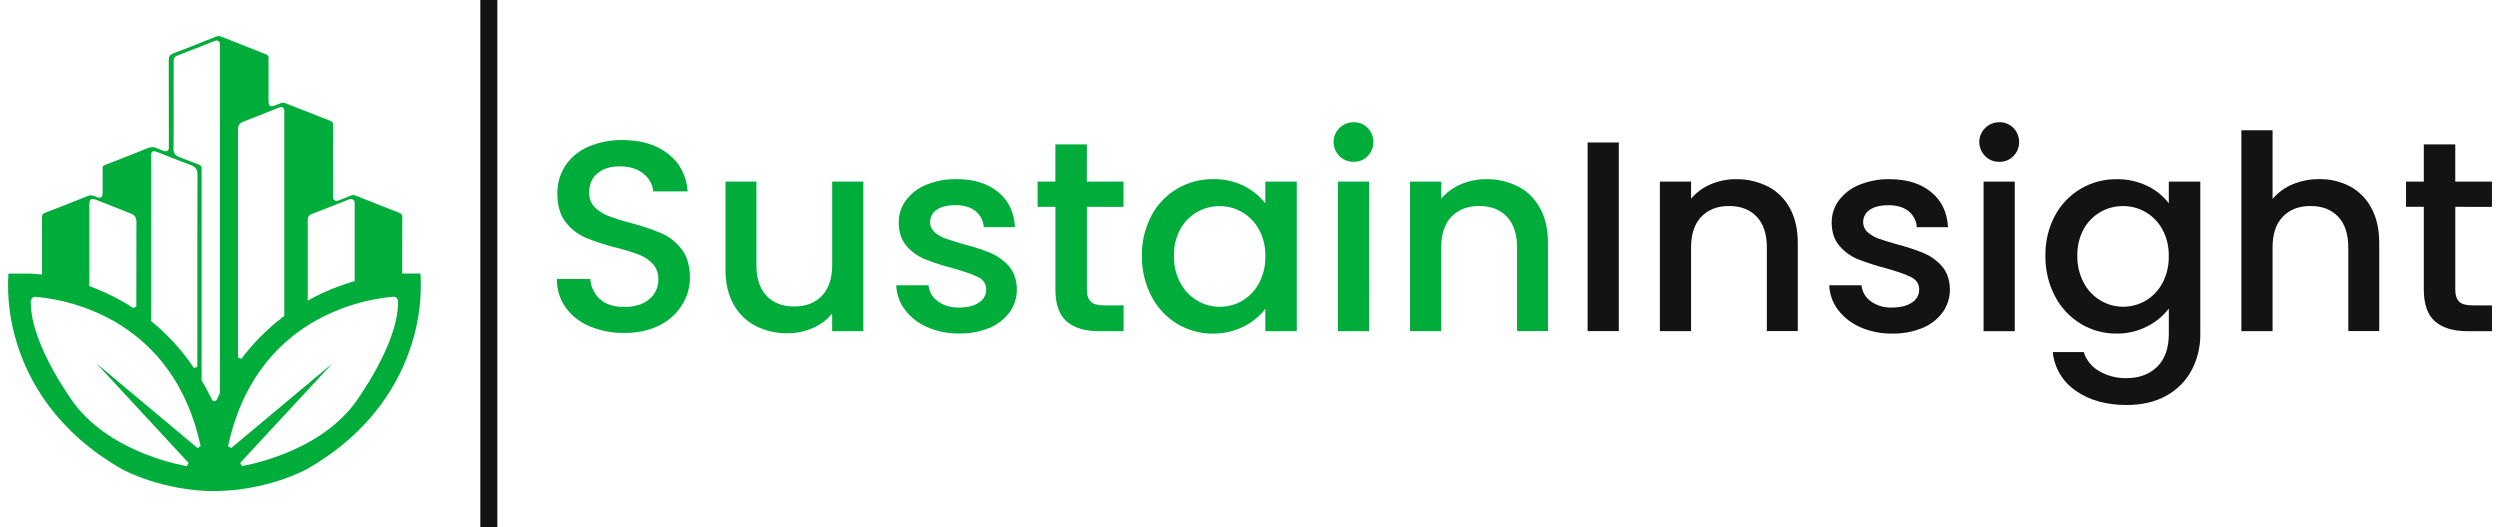 <svg width="147" height="31" viewBox="0 0 147 31" fill="none" xmlns="http://www.w3.org/2000/svg">
<g clip-path="url(#clip0_1730_1412)">
<path d="M12.604 28.881C9.476 28.855 7.222 27.614 7.199 27.601C3.262 25.366 1.651 22.33 0.993 20.177C0.58 18.855 0.411 17.47 0.494 16.088H1.728C1.728 16.088 1.958 16.088 2.345 16.131L2.47 16.145V15.59C2.47 14.662 2.47 13.702 2.47 12.757C2.47 12.637 2.498 12.569 2.669 12.507C3.434 12.213 4.244 11.894 5.147 11.53C5.214 11.5 5.286 11.484 5.359 11.483C5.432 11.485 5.504 11.502 5.57 11.534C5.658 11.582 5.754 11.614 5.854 11.627C6.035 11.627 6.035 11.447 6.035 11.274V10.913C6.035 10.566 6.035 10.219 6.035 9.871C6.035 9.794 6.055 9.746 6.172 9.701L6.196 9.692C7.026 9.371 7.885 9.036 8.721 8.699C8.797 8.668 8.878 8.652 8.96 8.651C9.059 8.652 9.155 8.676 9.244 8.719C9.338 8.761 9.428 8.8 9.521 8.837L9.594 8.867C9.637 8.887 9.684 8.898 9.731 8.899C9.759 8.899 9.786 8.893 9.811 8.882C9.837 8.871 9.859 8.855 9.878 8.835C9.897 8.814 9.911 8.79 9.919 8.764C9.928 8.738 9.931 8.711 9.928 8.683C9.928 8.629 9.928 8.576 9.928 8.521V7.333C9.928 6.088 9.928 4.804 9.923 3.533C9.923 3.339 9.967 3.224 10.219 3.129C10.852 2.891 11.487 2.638 12.101 2.392L12.716 2.147C12.76 2.129 12.806 2.119 12.854 2.119C12.899 2.119 12.944 2.128 12.986 2.146L13.34 2.282C14.086 2.579 14.857 2.889 15.62 3.186C15.766 3.243 15.792 3.304 15.791 3.405C15.787 4.081 15.791 4.757 15.791 5.433V5.939C15.791 6.048 15.791 6.25 15.985 6.25C16.066 6.243 16.145 6.222 16.219 6.187L16.363 6.126C16.407 6.107 16.451 6.087 16.496 6.07C16.542 6.052 16.591 6.042 16.64 6.041C16.692 6.042 16.742 6.052 16.79 6.071L17.21 6.237C17.943 6.525 18.675 6.813 19.408 7.099C19.557 7.156 19.584 7.222 19.583 7.332C19.577 8.381 19.583 9.448 19.583 10.479V11.48C19.583 11.509 19.583 11.539 19.583 11.567C19.58 11.601 19.584 11.635 19.594 11.667C19.605 11.699 19.622 11.729 19.644 11.755C19.663 11.773 19.685 11.788 19.709 11.798C19.734 11.807 19.76 11.812 19.787 11.811C19.841 11.809 19.894 11.796 19.944 11.774C20.047 11.731 20.15 11.691 20.254 11.651C20.379 11.601 20.505 11.557 20.632 11.501C20.675 11.481 20.722 11.471 20.77 11.47C20.82 11.471 20.869 11.481 20.915 11.501C21.724 11.824 22.587 12.168 23.445 12.5C23.622 12.569 23.655 12.643 23.654 12.764C23.646 13.659 23.647 14.568 23.648 15.448V16.084H24.724C24.807 17.466 24.638 18.851 24.224 20.173C23.563 22.327 21.958 25.363 18.018 27.598C17.996 27.61 15.742 28.851 12.614 28.878M14.125 27.216L14.225 27.403C14.268 27.397 18.569 26.717 20.823 23.764C20.927 23.622 23.372 20.303 23.402 17.852C23.414 17.799 23.414 17.744 23.404 17.691C23.394 17.637 23.373 17.586 23.343 17.541C23.317 17.51 23.285 17.486 23.248 17.47C23.212 17.453 23.172 17.446 23.131 17.447C23.108 17.447 23.085 17.45 23.062 17.454L22.985 17.461C21.142 17.642 15.009 18.8 13.409 26.237L13.593 26.347L19.537 21.375L14.125 27.216ZM1.814 17.858C1.843 20.309 4.288 23.628 4.393 23.768C6.65 26.723 10.948 27.402 10.991 27.409L11.091 27.222L5.675 21.373L11.616 26.346L11.799 26.236C10.199 18.799 4.071 17.643 2.23 17.466L2.154 17.459C2.131 17.454 2.108 17.452 2.085 17.452C2.045 17.45 2.004 17.458 1.968 17.474C1.931 17.49 1.898 17.515 1.872 17.546C1.842 17.591 1.822 17.642 1.812 17.695C1.802 17.749 1.802 17.803 1.814 17.857M12.62 23.584C12.645 23.584 12.671 23.577 12.693 23.563C12.714 23.549 12.732 23.529 12.742 23.505C12.8 23.384 12.859 23.265 12.919 23.148L12.931 23.124V2.612C12.934 2.58 12.93 2.548 12.92 2.518C12.91 2.488 12.894 2.46 12.873 2.436C12.855 2.419 12.834 2.405 12.81 2.396C12.787 2.387 12.762 2.382 12.738 2.383C12.689 2.385 12.641 2.396 12.597 2.416C11.872 2.701 11.146 2.987 10.418 3.273C10.211 3.353 10.211 3.511 10.211 3.616C10.211 4.712 10.211 5.807 10.211 6.902V7.313C10.211 7.452 10.211 7.594 10.211 7.73C10.211 8.067 10.211 8.416 10.205 8.76C10.196 9.004 10.31 9.154 10.57 9.247C10.804 9.331 11.037 9.424 11.262 9.514C11.406 9.571 11.551 9.629 11.695 9.685C11.839 9.74 11.855 9.787 11.855 9.872C11.855 11.665 11.855 18.599 11.855 22.329V22.359L11.87 22.385C12.086 22.753 12.288 23.134 12.469 23.509C12.48 23.532 12.497 23.552 12.519 23.565C12.54 23.579 12.566 23.587 12.591 23.587H12.622M9.063 8.882C9.039 8.882 9.015 8.887 8.993 8.897C8.971 8.906 8.951 8.92 8.934 8.938C8.918 8.955 8.905 8.976 8.897 8.999C8.889 9.021 8.886 9.045 8.888 9.069C8.888 9.124 8.888 9.178 8.888 9.232V18.879L8.929 18.913C9.882 19.698 10.715 20.615 11.402 21.637L11.604 21.576C11.604 15.099 11.604 11.39 11.611 10.243C11.611 9.962 11.49 9.8 11.189 9.692C10.758 9.538 10.328 9.366 9.911 9.201C9.733 9.131 9.555 9.06 9.377 8.991L9.265 8.949L9.163 8.912C9.131 8.899 9.096 8.891 9.061 8.89M16.526 6.299C16.479 6.3 16.433 6.311 16.389 6.33L16.004 6.484C15.453 6.705 14.885 6.934 14.321 7.149C14.092 7.237 13.994 7.373 13.994 7.602C13.994 10.149 13.994 18.053 13.994 21.03L14.197 21.096C14.901 20.157 15.735 19.321 16.672 18.611L16.717 18.578V6.668C16.717 6.614 16.717 6.56 16.717 6.507C16.717 6.347 16.616 6.29 16.528 6.29M5.444 11.699C5.255 11.699 5.255 11.893 5.255 12.035V16.575C5.256 16.627 5.255 16.678 5.25 16.73L5.238 16.818L5.323 16.85C6.207 17.177 7.051 17.602 7.84 18.115L8.016 18.021C8.016 16.601 8.016 13.955 8.021 13.011C8.021 12.72 7.839 12.611 7.659 12.542C7.281 12.397 6.893 12.243 6.526 12.095C6.256 11.988 5.985 11.881 5.715 11.774C5.632 11.734 5.542 11.709 5.45 11.699M20.643 11.699C20.587 11.702 20.531 11.716 20.481 11.741L20.198 11.855C19.579 12.098 18.962 12.343 18.34 12.581C18.262 12.605 18.194 12.656 18.149 12.724C18.104 12.793 18.085 12.874 18.094 12.955C18.094 13.872 18.094 15.99 18.094 17.49V17.678L18.261 17.584C19.059 17.154 19.901 16.808 20.773 16.554L20.854 16.53V12.104C20.854 12.05 20.854 11.996 20.854 11.942C20.857 11.912 20.854 11.881 20.845 11.852C20.836 11.823 20.82 11.797 20.8 11.774C20.779 11.752 20.754 11.734 20.726 11.721C20.698 11.709 20.668 11.703 20.638 11.703" fill="#00AD3B"/>
<path d="M28.744 0V31" stroke="#131313" stroke-miterlimit="10"/>
<path d="M34.676 19.19C34.11 18.957 33.62 18.573 33.26 18.081C32.913 17.591 32.733 17.004 32.745 16.405H34.708C34.737 16.857 34.94 17.28 35.275 17.586C35.612 17.895 36.087 18.049 36.699 18.049C37.328 18.049 37.822 17.897 38.178 17.594C38.35 17.451 38.487 17.271 38.579 17.068C38.671 16.865 38.716 16.644 38.709 16.421C38.723 16.087 38.605 15.761 38.38 15.512C38.151 15.272 37.87 15.086 37.559 14.969C37.114 14.805 36.66 14.666 36.199 14.554C35.593 14.403 34.999 14.209 34.422 13.972C33.96 13.771 33.558 13.454 33.255 13.054C32.934 12.639 32.773 12.086 32.772 11.395C32.76 10.8 32.928 10.217 33.255 9.719C33.591 9.23 34.062 8.848 34.612 8.619C35.248 8.353 35.932 8.223 36.622 8.236C37.705 8.236 38.593 8.505 39.285 9.043C39.978 9.58 40.361 10.317 40.435 11.253H38.409C38.392 11.049 38.331 10.85 38.231 10.671C38.131 10.491 37.994 10.335 37.829 10.211C37.475 9.924 37.009 9.78 36.43 9.781C35.904 9.781 35.475 9.914 35.143 10.18C34.81 10.446 34.644 10.831 34.644 11.335C34.638 11.489 34.663 11.642 34.716 11.785C34.77 11.929 34.852 12.061 34.958 12.173C35.182 12.401 35.453 12.578 35.754 12.692C36.186 12.854 36.627 12.993 37.075 13.107C37.692 13.267 38.297 13.47 38.886 13.713C39.357 13.919 39.767 14.242 40.077 14.649C40.403 15.069 40.567 15.631 40.568 16.335C40.567 16.898 40.408 17.449 40.109 17.927C39.785 18.444 39.323 18.862 38.773 19.133C38.187 19.429 37.497 19.578 36.703 19.578C36.008 19.588 35.317 19.456 34.676 19.187" fill="#00AD3B"/>
<path d="M50.765 10.68V19.473H48.93V18.432C48.628 18.804 48.239 19.097 47.797 19.285C47.329 19.493 46.822 19.599 46.309 19.596C45.658 19.607 45.014 19.459 44.434 19.166C43.881 18.879 43.427 18.436 43.13 17.892C42.816 17.33 42.658 16.649 42.658 15.849V10.68H44.476V15.579C44.476 16.367 44.674 16.97 45.071 17.391C45.468 17.811 46.009 18.021 46.696 18.021C47.382 18.021 47.927 17.811 48.33 17.391C48.733 16.97 48.933 16.367 48.932 15.579V10.68H50.765Z" fill="#00AD3B"/>
<path d="M54.522 19.238C54.003 19.015 53.552 18.663 53.211 18.217C52.895 17.799 52.717 17.294 52.7 16.773H54.599C54.615 16.958 54.671 17.138 54.764 17.3C54.857 17.462 54.985 17.601 55.138 17.709C55.465 17.959 55.874 18.084 56.366 18.084C56.881 18.084 57.28 17.985 57.564 17.789C57.694 17.709 57.802 17.597 57.877 17.464C57.952 17.332 57.991 17.182 57.991 17.03C57.991 16.7 57.834 16.456 57.519 16.296C57.204 16.136 56.703 15.96 56.014 15.769C55.463 15.626 54.92 15.45 54.389 15.243C53.97 15.072 53.597 14.804 53.303 14.461C52.998 14.11 52.845 13.647 52.845 13.073C52.843 12.611 52.989 12.161 53.264 11.788C53.568 11.377 53.981 11.059 54.457 10.867C55.026 10.634 55.636 10.52 56.252 10.532C57.259 10.532 58.071 10.784 58.689 11.29C59.306 11.795 59.636 12.484 59.678 13.357H57.844C57.835 13.175 57.787 12.997 57.704 12.834C57.621 12.672 57.504 12.529 57.361 12.414C57.072 12.181 56.68 12.063 56.187 12.063C55.694 12.063 55.337 12.157 55.077 12.335C54.956 12.412 54.858 12.519 54.79 12.645C54.723 12.77 54.688 12.911 54.691 13.053C54.688 13.164 54.71 13.274 54.755 13.376C54.799 13.478 54.865 13.569 54.948 13.643C55.13 13.809 55.343 13.936 55.575 14.018C55.822 14.108 56.186 14.222 56.67 14.361C57.21 14.497 57.739 14.67 58.254 14.88C58.665 15.054 59.031 15.318 59.324 15.653C59.624 15.994 59.78 16.446 59.791 17.009C59.797 17.489 59.651 17.958 59.372 18.35C59.072 18.761 58.663 19.081 58.19 19.276C57.622 19.51 57.011 19.624 56.396 19.61C55.751 19.621 55.112 19.493 54.522 19.236" fill="#00AD3B"/>
<path d="M63.91 12.161V17.031C63.91 17.362 63.987 17.593 64.143 17.742C64.299 17.891 64.564 17.957 64.939 17.957H66.066V19.473H64.618C63.792 19.473 63.159 19.281 62.719 18.899C62.279 18.516 62.059 17.893 62.058 17.031V12.161H61.01V10.68H62.056V8.49H63.906V10.68H66.062V12.164L63.91 12.161Z" fill="#00AD3B"/>
<path d="M67.698 12.687C68.044 12.031 68.566 11.482 69.207 11.102C69.847 10.722 70.581 10.525 71.327 10.533C71.96 10.518 72.587 10.658 73.153 10.939C73.638 11.183 74.064 11.528 74.4 11.953V10.68H76.25V19.473H74.4V18.162C74.062 18.6 73.627 18.956 73.129 19.203C72.513 19.502 71.831 19.643 71.145 19.614C70.459 19.585 69.792 19.386 69.204 19.035C68.562 18.638 68.042 18.076 67.698 17.407C67.32 16.675 67.13 15.861 67.144 15.038C67.129 14.224 67.32 13.419 67.698 12.696M74.025 13.494C73.796 13.07 73.454 12.717 73.036 12.473C72.635 12.241 72.178 12.119 71.714 12.122C71.242 12.118 70.778 12.241 70.371 12.479C69.964 12.716 69.63 13.059 69.405 13.47C69.143 13.953 69.013 14.495 69.027 15.043C69.015 15.597 69.145 16.144 69.405 16.635C69.633 17.068 69.979 17.43 70.403 17.68C70.799 17.915 71.252 18.04 71.714 18.04C72.178 18.043 72.635 17.921 73.036 17.689C73.455 17.442 73.798 17.086 74.025 16.658C74.287 16.168 74.417 15.62 74.403 15.066C74.417 14.516 74.287 13.971 74.025 13.486" fill="#00AD3B"/>
<path d="M78.763 9.181C78.596 9.018 78.482 8.81 78.436 8.582C78.389 8.354 78.413 8.118 78.503 7.904C78.593 7.689 78.745 7.507 78.941 7.379C79.136 7.251 79.365 7.184 79.599 7.186C79.752 7.183 79.904 7.212 80.045 7.269C80.186 7.327 80.314 7.413 80.42 7.522C80.637 7.744 80.758 8.042 80.758 8.351C80.758 8.661 80.637 8.959 80.42 9.181C80.314 9.29 80.186 9.375 80.045 9.433C79.903 9.49 79.752 9.518 79.599 9.516C79.444 9.519 79.29 9.492 79.146 9.434C79.002 9.377 78.872 9.291 78.763 9.181ZM80.5 19.474H78.668V10.68H80.502L80.5 19.474Z" fill="#00AD3B"/>
<path d="M89.258 10.961C89.809 11.248 90.261 11.692 90.553 12.237C90.864 12.799 91.02 13.48 91.02 14.28V19.466H89.202V14.554C89.202 13.767 89.004 13.163 88.606 12.743C88.209 12.323 87.666 12.113 86.978 12.113C86.291 12.113 85.746 12.323 85.345 12.743C84.943 13.163 84.742 13.767 84.741 14.554V19.469H82.911V10.68H84.745V11.682C85.055 11.314 85.45 11.025 85.895 10.839C86.365 10.636 86.871 10.533 87.383 10.536C88.034 10.524 88.678 10.672 89.258 10.966" fill="#00AD3B"/>
<path d="M95.186 8.378H93.352V19.469H95.186V8.378Z" fill="#131313"/>
<path d="M103.948 10.961C104.499 11.247 104.951 11.692 105.243 12.237C105.553 12.799 105.709 13.48 105.71 14.28V19.466H103.891V14.554C103.891 13.767 103.693 13.163 103.296 12.743C102.899 12.323 102.358 12.113 101.671 12.113C100.985 12.113 100.44 12.323 100.038 12.743C99.636 13.163 99.435 13.767 99.435 14.554V19.469H97.601V10.68H99.435V11.682C99.745 11.314 100.139 11.025 100.585 10.839C101.054 10.636 101.561 10.533 102.073 10.536C102.724 10.525 103.368 10.673 103.948 10.966" fill="#131313"/>
<path d="M109.386 19.238C108.867 19.015 108.416 18.663 108.074 18.217C107.757 17.799 107.578 17.295 107.559 16.773H109.458C109.474 16.958 109.53 17.138 109.623 17.3C109.716 17.461 109.844 17.601 109.997 17.709C110.352 17.967 110.784 18.099 111.224 18.084C111.739 18.084 112.138 17.985 112.422 17.789C112.553 17.709 112.661 17.597 112.735 17.465C112.81 17.332 112.849 17.182 112.849 17.03C112.849 16.7 112.692 16.456 112.377 16.296C112.062 16.136 111.561 15.96 110.873 15.769C110.321 15.626 109.779 15.45 109.248 15.243C108.828 15.072 108.456 14.804 108.162 14.461C107.856 14.11 107.703 13.647 107.703 13.073C107.701 12.611 107.848 12.161 108.122 11.788C108.428 11.378 108.843 11.061 109.32 10.871C109.889 10.638 110.5 10.524 111.115 10.536C112.122 10.536 112.934 10.788 113.552 11.293C114.169 11.799 114.499 12.488 114.542 13.36H112.707C112.698 13.179 112.65 13.001 112.567 12.838C112.484 12.676 112.367 12.533 112.224 12.418C111.935 12.185 111.543 12.067 111.049 12.067C110.556 12.067 110.2 12.161 109.94 12.339C109.82 12.416 109.721 12.523 109.654 12.649C109.586 12.774 109.552 12.915 109.554 13.057C109.552 13.168 109.574 13.278 109.618 13.38C109.663 13.482 109.728 13.573 109.812 13.647C109.993 13.813 110.206 13.94 110.439 14.022C110.685 14.112 111.049 14.226 111.533 14.364C112.073 14.501 112.602 14.674 113.118 14.883C113.529 15.058 113.894 15.322 114.187 15.657C114.488 15.998 114.643 16.45 114.654 17.013C114.66 17.492 114.514 17.962 114.236 18.354C113.935 18.764 113.526 19.085 113.053 19.28C112.485 19.514 111.874 19.628 111.259 19.614C110.614 19.625 109.975 19.497 109.385 19.24" fill="#131313"/>
<path d="M116.731 9.181C116.564 9.018 116.45 8.81 116.404 8.582C116.357 8.354 116.381 8.118 116.47 7.904C116.56 7.69 116.713 7.507 116.908 7.379C117.104 7.251 117.333 7.184 117.567 7.186C117.72 7.184 117.871 7.212 118.013 7.27C118.154 7.327 118.281 7.413 118.388 7.522C118.605 7.744 118.726 8.042 118.726 8.351C118.726 8.661 118.605 8.959 118.388 9.181C118.281 9.29 118.153 9.375 118.012 9.433C117.871 9.49 117.72 9.518 117.567 9.516C117.412 9.52 117.258 9.492 117.114 9.435C116.97 9.377 116.839 9.291 116.731 9.181ZM118.468 19.474H116.634V10.68H118.468V19.474Z" fill="#131313"/>
<path d="M126.279 10.939C126.768 11.177 127.195 11.524 127.526 11.953V10.68H129.378V19.617C129.391 20.369 129.214 21.112 128.863 21.779C128.523 22.408 128.006 22.927 127.375 23.271C126.725 23.632 125.95 23.813 125.05 23.814C123.848 23.814 122.85 23.535 122.057 22.976C121.677 22.719 121.358 22.382 121.124 21.989C120.89 21.596 120.746 21.156 120.704 20.702H122.523C122.67 21.169 122.988 21.565 123.415 21.811C123.908 22.103 124.475 22.25 125.049 22.234C125.788 22.234 126.386 22.01 126.843 21.563C127.3 21.116 127.528 20.467 127.527 19.617V18.145C127.189 18.582 126.756 18.939 126.261 19.19C125.703 19.478 125.081 19.624 124.451 19.613C123.705 19.62 122.972 19.418 122.336 19.031C121.692 18.635 121.169 18.072 120.825 17.403C120.446 16.67 120.256 15.856 120.27 15.033C120.255 14.219 120.446 13.414 120.825 12.692C121.171 12.036 121.693 11.487 122.333 11.107C122.973 10.727 123.707 10.53 124.453 10.537C125.086 10.525 125.712 10.665 126.279 10.944M127.148 13.49C126.919 13.066 126.577 12.713 126.159 12.469C125.758 12.236 125.301 12.115 124.837 12.117C124.373 12.115 123.917 12.233 123.515 12.46C123.097 12.698 122.755 13.046 122.525 13.465C122.263 13.948 122.133 14.49 122.147 15.038C122.135 15.592 122.265 16.14 122.525 16.63C122.753 17.064 123.099 17.426 123.523 17.675C123.919 17.911 124.372 18.035 124.834 18.035C125.298 18.038 125.755 17.916 126.156 17.684C126.575 17.438 126.918 17.081 127.145 16.654C127.407 16.164 127.537 15.615 127.523 15.061C127.537 14.511 127.407 13.967 127.145 13.481" fill="#131313"/>
<path d="M138.185 10.961C138.722 11.254 139.158 11.698 139.44 12.238C139.746 12.8 139.899 13.48 139.899 14.28V19.466H138.08V14.554C138.08 13.767 137.882 13.164 137.485 12.743C137.089 12.323 136.547 12.113 135.86 12.113C135.174 12.113 134.63 12.323 134.228 12.743C133.825 13.164 133.625 13.767 133.627 14.554V19.469H131.792V7.66H133.627V11.698C133.945 11.32 134.351 11.025 134.809 10.836C135.306 10.63 135.84 10.527 136.378 10.533C137.008 10.522 137.631 10.67 138.188 10.964" fill="#131313"/>
<path d="M144.371 12.161V17.031C144.371 17.362 144.45 17.593 144.604 17.742C144.759 17.891 145.026 17.957 145.401 17.957H146.527V19.473H145.079C144.254 19.473 143.621 19.281 143.181 18.899C142.742 18.516 142.522 17.893 142.52 17.031V12.161H141.474V10.68H142.52V8.49H144.37V10.68H146.526V12.164L144.371 12.161Z" fill="#131313"/>
</g>
<defs>
<clipPath id="clip0_1730_1412">
<rect width="146.054" height="31" fill="white" transform="translate(0.473)"/>
</clipPath>
</defs>
</svg>
